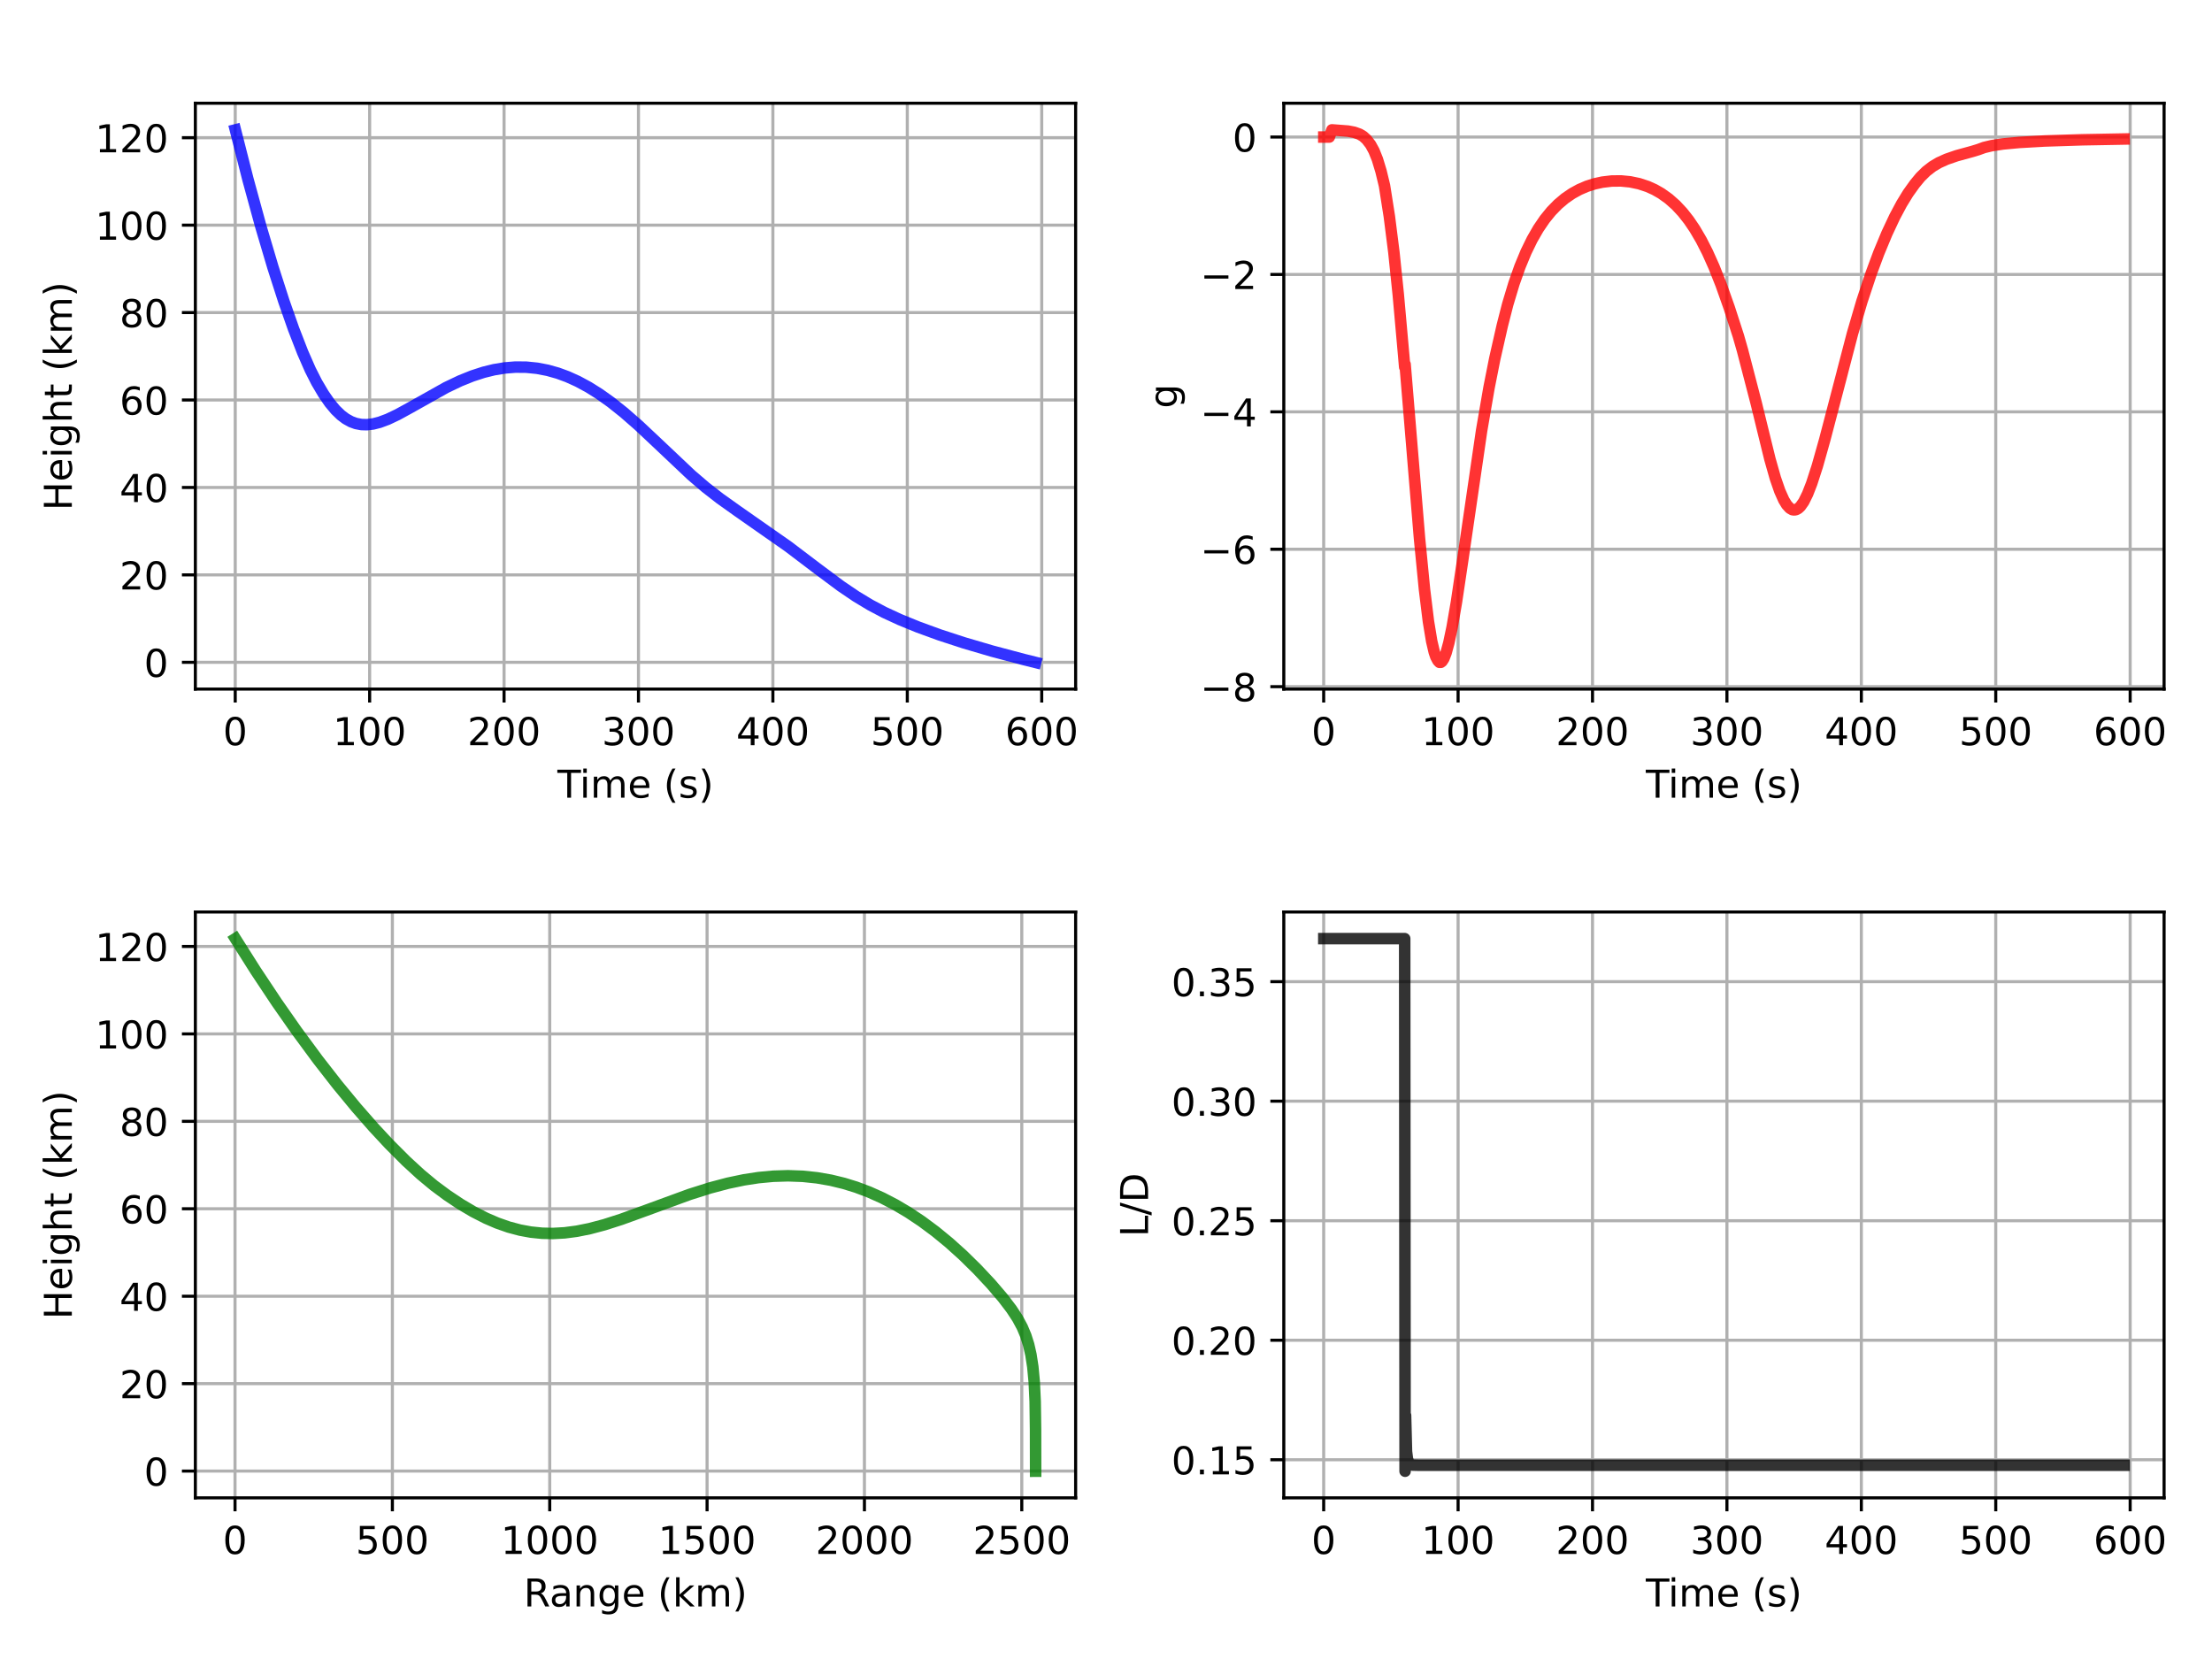 <?xml version="1.0" encoding="utf-8" standalone="no"?>
<!DOCTYPE svg PUBLIC "-//W3C//DTD SVG 1.1//EN"
  "http://www.w3.org/Graphics/SVG/1.1/DTD/svg11.dtd">
<!-- Created with matplotlib (https://matplotlib.org/) -->
<svg height="432pt" version="1.1" viewBox="0 0 576 432" width="576pt" xmlns="http://www.w3.org/2000/svg" xmlns:xlink="http://www.w3.org/1999/xlink">
 <defs>
  <style type="text/css">*{stroke-linecap:butt;stroke-linejoin:round;}</style>
 </defs>
 <g id="figure_1">
  <g id="patch_1">
   <path d="M 0 432 
L 576 432 
L 576 0 
L 0 0 
z
" style="fill:#ffffff;"/>
  </g>
  <g id="axes_1">
   <g id="patch_2">
    <path d="M 50.87 179.44 
L 280.094 179.44 
L 280.094 26.88 
L 50.87 26.88 
z
" style="fill:#ffffff;"/>
   </g>
   <g id="matplotlib.axis_1">
    <g id="xtick_1">
     <g id="line2d_1">
      <path clip-path="url(#p297699f5a4)" d="M 61.254 179.44 
L 61.254 26.88 
" style="fill:none;stroke:#b0b0b0;stroke-linecap:square;stroke-width:0.8;"/>
     </g>
     <g id="line2d_2">
      <defs>
       <path d="M 0 0 
L 0 3.5 
" id="m7c366432b4" style="stroke:#000000;stroke-width:0.8;"/>
      </defs>
      <g>
       <use style="stroke:#000000;stroke-width:0.8;" x="61.254" xlink:href="#m7c366432b4" y="179.44"/>
      </g>
     </g>
     <g id="text_1">
      <!-- 0 -->
      <g transform="translate(58.073 194.038)scale(0.1 -0.1)">
       <defs>
        <path d="M 31.781 66.406 
Q 24.172 66.406 20.328 58.906 
Q 16.5 51.422 16.5 36.375 
Q 16.5 21.391 20.328 13.891 
Q 24.172 6.391 31.781 6.391 
Q 39.453 6.391 43.281 13.891 
Q 47.125 21.391 47.125 36.375 
Q 47.125 51.422 43.281 58.906 
Q 39.453 66.406 31.781 66.406 
z
M 31.781 74.219 
Q 44.047 74.219 50.516 64.516 
Q 56.984 54.828 56.984 36.375 
Q 56.984 17.969 50.516 8.266 
Q 44.047 -1.422 31.781 -1.422 
Q 19.531 -1.422 13.062 8.266 
Q 6.594 17.969 6.594 36.375 
Q 6.594 54.828 13.062 64.516 
Q 19.531 74.219 31.781 74.219 
z
" id="DejaVuSans-48"/>
       </defs>
       <use xlink:href="#DejaVuSans-48"/>
      </g>
     </g>
    </g>
    <g id="xtick_2">
     <g id="line2d_3">
      <path clip-path="url(#p297699f5a4)" d="M 96.256 179.44 
L 96.256 26.88 
" style="fill:none;stroke:#b0b0b0;stroke-linecap:square;stroke-width:0.8;"/>
     </g>
     <g id="line2d_4">
      <g>
       <use style="stroke:#000000;stroke-width:0.8;" x="96.256" xlink:href="#m7c366432b4" y="179.44"/>
      </g>
     </g>
     <g id="text_2">
      <!-- 100 -->
      <g transform="translate(86.712 194.038)scale(0.1 -0.1)">
       <defs>
        <path d="M 12.406 8.297 
L 28.516 8.297 
L 28.516 63.922 
L 10.984 60.406 
L 10.984 69.391 
L 28.422 72.906 
L 38.281 72.906 
L 38.281 8.297 
L 54.391 8.297 
L 54.391 0 
L 12.406 0 
z
" id="DejaVuSans-49"/>
       </defs>
       <use xlink:href="#DejaVuSans-49"/>
       <use x="63.623" xlink:href="#DejaVuSans-48"/>
       <use x="127.246" xlink:href="#DejaVuSans-48"/>
      </g>
     </g>
    </g>
    <g id="xtick_3">
     <g id="line2d_5">
      <path clip-path="url(#p297699f5a4)" d="M 131.257 179.44 
L 131.257 26.88 
" style="fill:none;stroke:#b0b0b0;stroke-linecap:square;stroke-width:0.8;"/>
     </g>
     <g id="line2d_6">
      <g>
       <use style="stroke:#000000;stroke-width:0.8;" x="131.257" xlink:href="#m7c366432b4" y="179.44"/>
      </g>
     </g>
     <g id="text_3">
      <!-- 200 -->
      <g transform="translate(121.713 194.038)scale(0.1 -0.1)">
       <defs>
        <path d="M 19.188 8.297 
L 53.609 8.297 
L 53.609 0 
L 7.328 0 
L 7.328 8.297 
Q 12.938 14.109 22.625 23.891 
Q 32.328 33.688 34.812 36.531 
Q 39.547 41.844 41.422 45.531 
Q 43.312 49.219 43.312 52.781 
Q 43.312 58.594 39.234 62.25 
Q 35.156 65.922 28.609 65.922 
Q 23.969 65.922 18.812 64.312 
Q 13.672 62.703 7.812 59.422 
L 7.812 69.391 
Q 13.766 71.781 18.938 73 
Q 24.125 74.219 28.422 74.219 
Q 39.75 74.219 46.484 68.547 
Q 53.219 62.891 53.219 53.422 
Q 53.219 48.922 51.531 44.891 
Q 49.859 40.875 45.406 35.406 
Q 44.188 33.984 37.641 27.219 
Q 31.109 20.453 19.188 8.297 
z
" id="DejaVuSans-50"/>
       </defs>
       <use xlink:href="#DejaVuSans-50"/>
       <use x="63.623" xlink:href="#DejaVuSans-48"/>
       <use x="127.246" xlink:href="#DejaVuSans-48"/>
      </g>
     </g>
    </g>
    <g id="xtick_4">
     <g id="line2d_7">
      <path clip-path="url(#p297699f5a4)" d="M 166.258 179.44 
L 166.258 26.88 
" style="fill:none;stroke:#b0b0b0;stroke-linecap:square;stroke-width:0.8;"/>
     </g>
     <g id="line2d_8">
      <g>
       <use style="stroke:#000000;stroke-width:0.8;" x="166.258" xlink:href="#m7c366432b4" y="179.44"/>
      </g>
     </g>
     <g id="text_4">
      <!-- 300 -->
      <g transform="translate(156.714 194.038)scale(0.1 -0.1)">
       <defs>
        <path d="M 40.578 39.312 
Q 47.656 37.797 51.625 33 
Q 55.609 28.219 55.609 21.188 
Q 55.609 10.406 48.188 4.484 
Q 40.766 -1.422 27.094 -1.422 
Q 22.516 -1.422 17.656 -0.516 
Q 12.797 0.391 7.625 2.203 
L 7.625 11.719 
Q 11.719 9.328 16.594 8.109 
Q 21.484 6.891 26.812 6.891 
Q 36.078 6.891 40.938 10.547 
Q 45.797 14.203 45.797 21.188 
Q 45.797 27.641 41.281 31.266 
Q 36.766 34.906 28.719 34.906 
L 20.219 34.906 
L 20.219 43.016 
L 29.109 43.016 
Q 36.375 43.016 40.234 45.922 
Q 44.094 48.828 44.094 54.297 
Q 44.094 59.906 40.109 62.906 
Q 36.141 65.922 28.719 65.922 
Q 24.656 65.922 20.016 65.031 
Q 15.375 64.156 9.812 62.312 
L 9.812 71.094 
Q 15.438 72.656 20.344 73.438 
Q 25.25 74.219 29.594 74.219 
Q 40.828 74.219 47.359 69.109 
Q 53.906 64.016 53.906 55.328 
Q 53.906 49.266 50.438 45.094 
Q 46.969 40.922 40.578 39.312 
z
" id="DejaVuSans-51"/>
       </defs>
       <use xlink:href="#DejaVuSans-51"/>
       <use x="63.623" xlink:href="#DejaVuSans-48"/>
       <use x="127.246" xlink:href="#DejaVuSans-48"/>
      </g>
     </g>
    </g>
    <g id="xtick_5">
     <g id="line2d_9">
      <path clip-path="url(#p297699f5a4)" d="M 201.259 179.44 
L 201.259 26.88 
" style="fill:none;stroke:#b0b0b0;stroke-linecap:square;stroke-width:0.8;"/>
     </g>
     <g id="line2d_10">
      <g>
       <use style="stroke:#000000;stroke-width:0.8;" x="201.259" xlink:href="#m7c366432b4" y="179.44"/>
      </g>
     </g>
     <g id="text_5">
      <!-- 400 -->
      <g transform="translate(191.716 194.038)scale(0.1 -0.1)">
       <defs>
        <path d="M 37.797 64.312 
L 12.891 25.391 
L 37.797 25.391 
z
M 35.203 72.906 
L 47.609 72.906 
L 47.609 25.391 
L 58.016 25.391 
L 58.016 17.188 
L 47.609 17.188 
L 47.609 0 
L 37.797 0 
L 37.797 17.188 
L 4.891 17.188 
L 4.891 26.703 
z
" id="DejaVuSans-52"/>
       </defs>
       <use xlink:href="#DejaVuSans-52"/>
       <use x="63.623" xlink:href="#DejaVuSans-48"/>
       <use x="127.246" xlink:href="#DejaVuSans-48"/>
      </g>
     </g>
    </g>
    <g id="xtick_6">
     <g id="line2d_11">
      <path clip-path="url(#p297699f5a4)" d="M 236.261 179.44 
L 236.261 26.88 
" style="fill:none;stroke:#b0b0b0;stroke-linecap:square;stroke-width:0.8;"/>
     </g>
     <g id="line2d_12">
      <g>
       <use style="stroke:#000000;stroke-width:0.8;" x="236.261" xlink:href="#m7c366432b4" y="179.44"/>
      </g>
     </g>
     <g id="text_6">
      <!-- 500 -->
      <g transform="translate(226.717 194.038)scale(0.1 -0.1)">
       <defs>
        <path d="M 10.797 72.906 
L 49.516 72.906 
L 49.516 64.594 
L 19.828 64.594 
L 19.828 46.734 
Q 21.969 47.469 24.109 47.828 
Q 26.266 48.188 28.422 48.188 
Q 40.625 48.188 47.75 41.5 
Q 54.891 34.812 54.891 23.391 
Q 54.891 11.625 47.562 5.094 
Q 40.234 -1.422 26.906 -1.422 
Q 22.312 -1.422 17.547 -0.641 
Q 12.797 0.141 7.719 1.703 
L 7.719 11.625 
Q 12.109 9.234 16.797 8.062 
Q 21.484 6.891 26.703 6.891 
Q 35.156 6.891 40.078 11.328 
Q 45.016 15.766 45.016 23.391 
Q 45.016 31 40.078 35.438 
Q 35.156 39.891 26.703 39.891 
Q 22.75 39.891 18.812 39.016 
Q 14.891 38.141 10.797 36.281 
z
" id="DejaVuSans-53"/>
       </defs>
       <use xlink:href="#DejaVuSans-53"/>
       <use x="63.623" xlink:href="#DejaVuSans-48"/>
       <use x="127.246" xlink:href="#DejaVuSans-48"/>
      </g>
     </g>
    </g>
    <g id="xtick_7">
     <g id="line2d_13">
      <path clip-path="url(#p297699f5a4)" d="M 271.262 179.44 
L 271.262 26.88 
" style="fill:none;stroke:#b0b0b0;stroke-linecap:square;stroke-width:0.8;"/>
     </g>
     <g id="line2d_14">
      <g>
       <use style="stroke:#000000;stroke-width:0.8;" x="271.262" xlink:href="#m7c366432b4" y="179.44"/>
      </g>
     </g>
     <g id="text_7">
      <!-- 600 -->
      <g transform="translate(261.718 194.038)scale(0.1 -0.1)">
       <defs>
        <path d="M 33.016 40.375 
Q 26.375 40.375 22.484 35.828 
Q 18.609 31.297 18.609 23.391 
Q 18.609 15.531 22.484 10.953 
Q 26.375 6.391 33.016 6.391 
Q 39.656 6.391 43.531 10.953 
Q 47.406 15.531 47.406 23.391 
Q 47.406 31.297 43.531 35.828 
Q 39.656 40.375 33.016 40.375 
z
M 52.594 71.297 
L 52.594 62.312 
Q 48.875 64.062 45.094 64.984 
Q 41.312 65.922 37.594 65.922 
Q 27.828 65.922 22.672 59.328 
Q 17.531 52.734 16.797 39.406 
Q 19.672 43.656 24.016 45.922 
Q 28.375 48.188 33.594 48.188 
Q 44.578 48.188 50.953 41.516 
Q 57.328 34.859 57.328 23.391 
Q 57.328 12.156 50.688 5.359 
Q 44.047 -1.422 33.016 -1.422 
Q 20.359 -1.422 13.672 8.266 
Q 6.984 17.969 6.984 36.375 
Q 6.984 53.656 15.188 63.938 
Q 23.391 74.219 37.203 74.219 
Q 40.922 74.219 44.703 73.484 
Q 48.484 72.75 52.594 71.297 
z
" id="DejaVuSans-54"/>
       </defs>
       <use xlink:href="#DejaVuSans-54"/>
       <use x="63.623" xlink:href="#DejaVuSans-48"/>
       <use x="127.246" xlink:href="#DejaVuSans-48"/>
      </g>
     </g>
    </g>
    <g id="text_8">
     <!-- Time (s) -->
     <g transform="translate(145.153 207.717)scale(0.1 -0.1)">
      <defs>
       <path d="M -0.297 72.906 
L 61.375 72.906 
L 61.375 64.594 
L 35.5 64.594 
L 35.5 0 
L 25.594 0 
L 25.594 64.594 
L -0.297 64.594 
z
" id="DejaVuSans-84"/>
       <path d="M 9.422 54.688 
L 18.406 54.688 
L 18.406 0 
L 9.422 0 
z
M 9.422 75.984 
L 18.406 75.984 
L 18.406 64.594 
L 9.422 64.594 
z
" id="DejaVuSans-105"/>
       <path d="M 52 44.188 
Q 55.375 50.25 60.062 53.125 
Q 64.75 56 71.094 56 
Q 79.641 56 84.281 50.016 
Q 88.922 44.047 88.922 33.016 
L 88.922 0 
L 79.891 0 
L 79.891 32.719 
Q 79.891 40.578 77.094 44.375 
Q 74.312 48.188 68.609 48.188 
Q 61.625 48.188 57.562 43.547 
Q 53.516 38.922 53.516 30.906 
L 53.516 0 
L 44.484 0 
L 44.484 32.719 
Q 44.484 40.625 41.703 44.406 
Q 38.922 48.188 33.109 48.188 
Q 26.219 48.188 22.156 43.531 
Q 18.109 38.875 18.109 30.906 
L 18.109 0 
L 9.078 0 
L 9.078 54.688 
L 18.109 54.688 
L 18.109 46.188 
Q 21.188 51.219 25.484 53.609 
Q 29.781 56 35.688 56 
Q 41.656 56 45.828 52.969 
Q 50 49.953 52 44.188 
z
" id="DejaVuSans-109"/>
       <path d="M 56.203 29.594 
L 56.203 25.203 
L 14.891 25.203 
Q 15.484 15.922 20.484 11.062 
Q 25.484 6.203 34.422 6.203 
Q 39.594 6.203 44.453 7.469 
Q 49.312 8.734 54.109 11.281 
L 54.109 2.781 
Q 49.266 0.734 44.188 -0.344 
Q 39.109 -1.422 33.891 -1.422 
Q 20.797 -1.422 13.156 6.188 
Q 5.516 13.812 5.516 26.812 
Q 5.516 40.234 12.766 48.109 
Q 20.016 56 32.328 56 
Q 43.359 56 49.781 48.891 
Q 56.203 41.797 56.203 29.594 
z
M 47.219 32.234 
Q 47.125 39.594 43.094 43.984 
Q 39.062 48.391 32.422 48.391 
Q 24.906 48.391 20.391 44.141 
Q 15.875 39.891 15.188 32.172 
z
" id="DejaVuSans-101"/>
       <path id="DejaVuSans-32"/>
       <path d="M 31 75.875 
Q 24.469 64.656 21.281 53.656 
Q 18.109 42.672 18.109 31.391 
Q 18.109 20.125 21.312 9.062 
Q 24.516 -2 31 -13.188 
L 23.188 -13.188 
Q 15.875 -1.703 12.234 9.375 
Q 8.594 20.453 8.594 31.391 
Q 8.594 42.281 12.203 53.312 
Q 15.828 64.359 23.188 75.875 
z
" id="DejaVuSans-40"/>
       <path d="M 44.281 53.078 
L 44.281 44.578 
Q 40.484 46.531 36.375 47.5 
Q 32.281 48.484 27.875 48.484 
Q 21.188 48.484 17.844 46.438 
Q 14.5 44.391 14.5 40.281 
Q 14.5 37.156 16.891 35.375 
Q 19.281 33.594 26.516 31.984 
L 29.594 31.297 
Q 39.156 29.25 43.188 25.516 
Q 47.219 21.781 47.219 15.094 
Q 47.219 7.469 41.188 3.016 
Q 35.156 -1.422 24.609 -1.422 
Q 20.219 -1.422 15.453 -0.562 
Q 10.688 0.297 5.422 2 
L 5.422 11.281 
Q 10.406 8.688 15.234 7.391 
Q 20.062 6.109 24.812 6.109 
Q 31.156 6.109 34.562 8.281 
Q 37.984 10.453 37.984 14.406 
Q 37.984 18.062 35.516 20.016 
Q 33.062 21.969 24.703 23.781 
L 21.578 24.516 
Q 13.234 26.266 9.516 29.906 
Q 5.812 33.547 5.812 39.891 
Q 5.812 47.609 11.281 51.797 
Q 16.75 56 26.812 56 
Q 31.781 56 36.172 55.266 
Q 40.578 54.547 44.281 53.078 
z
" id="DejaVuSans-115"/>
       <path d="M 8.016 75.875 
L 15.828 75.875 
Q 23.141 64.359 26.781 53.312 
Q 30.422 42.281 30.422 31.391 
Q 30.422 20.453 26.781 9.375 
Q 23.141 -1.703 15.828 -13.188 
L 8.016 -13.188 
Q 14.5 -2 17.703 9.062 
Q 20.906 20.125 20.906 31.391 
Q 20.906 42.672 17.703 53.656 
Q 14.5 64.656 8.016 75.875 
z
" id="DejaVuSans-41"/>
      </defs>
      <use xlink:href="#DejaVuSans-84"/>
      <use x="57.959" xlink:href="#DejaVuSans-105"/>
      <use x="85.742" xlink:href="#DejaVuSans-109"/>
      <use x="183.154" xlink:href="#DejaVuSans-101"/>
      <use x="244.678" xlink:href="#DejaVuSans-32"/>
      <use x="276.465" xlink:href="#DejaVuSans-40"/>
      <use x="315.479" xlink:href="#DejaVuSans-115"/>
      <use x="367.578" xlink:href="#DejaVuSans-41"/>
     </g>
    </g>
   </g>
   <g id="matplotlib.axis_2">
    <g id="ytick_1">
     <g id="line2d_15">
      <path clip-path="url(#p297699f5a4)" d="M 50.87 172.464 
L 280.094 172.464 
" style="fill:none;stroke:#b0b0b0;stroke-linecap:square;stroke-width:0.8;"/>
     </g>
     <g id="line2d_16">
      <defs>
       <path d="M 0 0 
L -3.5 0 
" id="m3d607c0e98" style="stroke:#000000;stroke-width:0.8;"/>
      </defs>
      <g>
       <use style="stroke:#000000;stroke-width:0.8;" x="50.87" xlink:href="#m3d607c0e98" y="172.464"/>
      </g>
     </g>
     <g id="text_9">
      <!-- 0 -->
      <g transform="translate(37.508 176.263)scale(0.1 -0.1)">
       <use xlink:href="#DejaVuSans-48"/>
      </g>
     </g>
    </g>
    <g id="ytick_2">
     <g id="line2d_17">
      <path clip-path="url(#p297699f5a4)" d="M 50.87 149.696 
L 280.094 149.696 
" style="fill:none;stroke:#b0b0b0;stroke-linecap:square;stroke-width:0.8;"/>
     </g>
     <g id="line2d_18">
      <g>
       <use style="stroke:#000000;stroke-width:0.8;" x="50.87" xlink:href="#m3d607c0e98" y="149.696"/>
      </g>
     </g>
     <g id="text_10">
      <!-- 20 -->
      <g transform="translate(31.145 153.495)scale(0.1 -0.1)">
       <use xlink:href="#DejaVuSans-50"/>
       <use x="63.623" xlink:href="#DejaVuSans-48"/>
      </g>
     </g>
    </g>
    <g id="ytick_3">
     <g id="line2d_19">
      <path clip-path="url(#p297699f5a4)" d="M 50.87 126.929 
L 280.094 126.929 
" style="fill:none;stroke:#b0b0b0;stroke-linecap:square;stroke-width:0.8;"/>
     </g>
     <g id="line2d_20">
      <g>
       <use style="stroke:#000000;stroke-width:0.8;" x="50.87" xlink:href="#m3d607c0e98" y="126.929"/>
      </g>
     </g>
     <g id="text_11">
      <!-- 40 -->
      <g transform="translate(31.145 130.728)scale(0.1 -0.1)">
       <use xlink:href="#DejaVuSans-52"/>
       <use x="63.623" xlink:href="#DejaVuSans-48"/>
      </g>
     </g>
    </g>
    <g id="ytick_4">
     <g id="line2d_21">
      <path clip-path="url(#p297699f5a4)" d="M 50.87 104.161 
L 280.094 104.161 
" style="fill:none;stroke:#b0b0b0;stroke-linecap:square;stroke-width:0.8;"/>
     </g>
     <g id="line2d_22">
      <g>
       <use style="stroke:#000000;stroke-width:0.8;" x="50.87" xlink:href="#m3d607c0e98" y="104.161"/>
      </g>
     </g>
     <g id="text_12">
      <!-- 60 -->
      <g transform="translate(31.145 107.96)scale(0.1 -0.1)">
       <use xlink:href="#DejaVuSans-54"/>
       <use x="63.623" xlink:href="#DejaVuSans-48"/>
      </g>
     </g>
    </g>
    <g id="ytick_5">
     <g id="line2d_23">
      <path clip-path="url(#p297699f5a4)" d="M 50.87 81.393 
L 280.094 81.393 
" style="fill:none;stroke:#b0b0b0;stroke-linecap:square;stroke-width:0.8;"/>
     </g>
     <g id="line2d_24">
      <g>
       <use style="stroke:#000000;stroke-width:0.8;" x="50.87" xlink:href="#m3d607c0e98" y="81.393"/>
      </g>
     </g>
     <g id="text_13">
      <!-- 80 -->
      <g transform="translate(31.145 85.192)scale(0.1 -0.1)">
       <defs>
        <path d="M 31.781 34.625 
Q 24.75 34.625 20.719 30.859 
Q 16.703 27.094 16.703 20.516 
Q 16.703 13.922 20.719 10.156 
Q 24.75 6.391 31.781 6.391 
Q 38.812 6.391 42.859 10.172 
Q 46.922 13.969 46.922 20.516 
Q 46.922 27.094 42.891 30.859 
Q 38.875 34.625 31.781 34.625 
z
M 21.922 38.812 
Q 15.578 40.375 12.031 44.719 
Q 8.5 49.078 8.5 55.328 
Q 8.5 64.062 14.719 69.141 
Q 20.953 74.219 31.781 74.219 
Q 42.672 74.219 48.875 69.141 
Q 55.078 64.062 55.078 55.328 
Q 55.078 49.078 51.531 44.719 
Q 48 40.375 41.703 38.812 
Q 48.828 37.156 52.797 32.312 
Q 56.781 27.484 56.781 20.516 
Q 56.781 9.906 50.312 4.234 
Q 43.844 -1.422 31.781 -1.422 
Q 19.734 -1.422 13.25 4.234 
Q 6.781 9.906 6.781 20.516 
Q 6.781 27.484 10.781 32.312 
Q 14.797 37.156 21.922 38.812 
z
M 18.312 54.391 
Q 18.312 48.734 21.844 45.562 
Q 25.391 42.391 31.781 42.391 
Q 38.141 42.391 41.719 45.562 
Q 45.312 48.734 45.312 54.391 
Q 45.312 60.062 41.719 63.234 
Q 38.141 66.406 31.781 66.406 
Q 25.391 66.406 21.844 63.234 
Q 18.312 60.062 18.312 54.391 
z
" id="DejaVuSans-56"/>
       </defs>
       <use xlink:href="#DejaVuSans-56"/>
       <use x="63.623" xlink:href="#DejaVuSans-48"/>
      </g>
     </g>
    </g>
    <g id="ytick_6">
     <g id="line2d_25">
      <path clip-path="url(#p297699f5a4)" d="M 50.87 58.625 
L 280.094 58.625 
" style="fill:none;stroke:#b0b0b0;stroke-linecap:square;stroke-width:0.8;"/>
     </g>
     <g id="line2d_26">
      <g>
       <use style="stroke:#000000;stroke-width:0.8;" x="50.87" xlink:href="#m3d607c0e98" y="58.625"/>
      </g>
     </g>
     <g id="text_14">
      <!-- 100 -->
      <g transform="translate(24.782 62.425)scale(0.1 -0.1)">
       <use xlink:href="#DejaVuSans-49"/>
       <use x="63.623" xlink:href="#DejaVuSans-48"/>
       <use x="127.246" xlink:href="#DejaVuSans-48"/>
      </g>
     </g>
    </g>
    <g id="ytick_7">
     <g id="line2d_27">
      <path clip-path="url(#p297699f5a4)" d="M 50.87 35.858 
L 280.094 35.858 
" style="fill:none;stroke:#b0b0b0;stroke-linecap:square;stroke-width:0.8;"/>
     </g>
     <g id="line2d_28">
      <g>
       <use style="stroke:#000000;stroke-width:0.8;" x="50.87" xlink:href="#m3d607c0e98" y="35.858"/>
      </g>
     </g>
     <g id="text_15">
      <!-- 120 -->
      <g transform="translate(24.782 39.657)scale(0.1 -0.1)">
       <use xlink:href="#DejaVuSans-49"/>
       <use x="63.623" xlink:href="#DejaVuSans-50"/>
       <use x="127.246" xlink:href="#DejaVuSans-48"/>
      </g>
     </g>
    </g>
    <g id="text_16">
     <!-- Height (km) -->
     <g transform="translate(18.703 132.945)rotate(-90)scale(0.1 -0.1)">
      <defs>
       <path d="M 9.812 72.906 
L 19.672 72.906 
L 19.672 43.016 
L 55.516 43.016 
L 55.516 72.906 
L 65.375 72.906 
L 65.375 0 
L 55.516 0 
L 55.516 34.719 
L 19.672 34.719 
L 19.672 0 
L 9.812 0 
z
" id="DejaVuSans-72"/>
       <path d="M 45.406 27.984 
Q 45.406 37.75 41.375 43.109 
Q 37.359 48.484 30.078 48.484 
Q 22.859 48.484 18.828 43.109 
Q 14.797 37.75 14.797 27.984 
Q 14.797 18.266 18.828 12.891 
Q 22.859 7.516 30.078 7.516 
Q 37.359 7.516 41.375 12.891 
Q 45.406 18.266 45.406 27.984 
z
M 54.391 6.781 
Q 54.391 -7.172 48.188 -13.984 
Q 42 -20.797 29.203 -20.797 
Q 24.469 -20.797 20.266 -20.094 
Q 16.062 -19.391 12.109 -17.922 
L 12.109 -9.188 
Q 16.062 -11.328 19.922 -12.344 
Q 23.781 -13.375 27.781 -13.375 
Q 36.625 -13.375 41.016 -8.766 
Q 45.406 -4.156 45.406 5.172 
L 45.406 9.625 
Q 42.625 4.781 38.281 2.391 
Q 33.938 0 27.875 0 
Q 17.828 0 11.672 7.656 
Q 5.516 15.328 5.516 27.984 
Q 5.516 40.672 11.672 48.328 
Q 17.828 56 27.875 56 
Q 33.938 56 38.281 53.609 
Q 42.625 51.219 45.406 46.391 
L 45.406 54.688 
L 54.391 54.688 
z
" id="DejaVuSans-103"/>
       <path d="M 54.891 33.016 
L 54.891 0 
L 45.906 0 
L 45.906 32.719 
Q 45.906 40.484 42.875 44.328 
Q 39.844 48.188 33.797 48.188 
Q 26.516 48.188 22.312 43.547 
Q 18.109 38.922 18.109 30.906 
L 18.109 0 
L 9.078 0 
L 9.078 75.984 
L 18.109 75.984 
L 18.109 46.188 
Q 21.344 51.125 25.703 53.562 
Q 30.078 56 35.797 56 
Q 45.219 56 50.047 50.172 
Q 54.891 44.344 54.891 33.016 
z
" id="DejaVuSans-104"/>
       <path d="M 18.312 70.219 
L 18.312 54.688 
L 36.812 54.688 
L 36.812 47.703 
L 18.312 47.703 
L 18.312 18.016 
Q 18.312 11.328 20.141 9.422 
Q 21.969 7.516 27.594 7.516 
L 36.812 7.516 
L 36.812 0 
L 27.594 0 
Q 17.188 0 13.234 3.875 
Q 9.281 7.766 9.281 18.016 
L 9.281 47.703 
L 2.688 47.703 
L 2.688 54.688 
L 9.281 54.688 
L 9.281 70.219 
z
" id="DejaVuSans-116"/>
       <path d="M 9.078 75.984 
L 18.109 75.984 
L 18.109 31.109 
L 44.922 54.688 
L 56.391 54.688 
L 27.391 29.109 
L 57.625 0 
L 45.906 0 
L 18.109 26.703 
L 18.109 0 
L 9.078 0 
z
" id="DejaVuSans-107"/>
      </defs>
      <use xlink:href="#DejaVuSans-72"/>
      <use x="75.195" xlink:href="#DejaVuSans-101"/>
      <use x="136.719" xlink:href="#DejaVuSans-105"/>
      <use x="164.502" xlink:href="#DejaVuSans-103"/>
      <use x="227.979" xlink:href="#DejaVuSans-104"/>
      <use x="291.357" xlink:href="#DejaVuSans-116"/>
      <use x="330.566" xlink:href="#DejaVuSans-32"/>
      <use x="362.354" xlink:href="#DejaVuSans-40"/>
      <use x="401.367" xlink:href="#DejaVuSans-107"/>
      <use x="459.277" xlink:href="#DejaVuSans-109"/>
      <use x="556.689" xlink:href="#DejaVuSans-41"/>
     </g>
    </g>
   </g>
   <g id="line2d_29">
    <path clip-path="url(#p297699f5a4)" d="M 61.289 33.815 
L 64.563 46.699 
L 67.947 59.062 
L 71.08 69.625 
L 73.917 78.442 
L 76.446 85.652 
L 78.813 91.754 
L 80.797 96.282 
L 82.455 99.556 
L 84.248 102.598 
L 85.856 104.92 
L 87.383 106.749 
L 88.801 108.114 
L 90.047 109.053 
L 91.412 109.809 
L 92.691 110.278 
L 94.126 110.551 
L 95.536 110.59 
L 97.139 110.399 
L 98.858 109.963 
L 100.968 109.178 
L 103.527 107.964 
L 106.957 106.082 
L 116.174 100.909 
L 119.832 99.164 
L 122.995 97.893 
L 125.949 96.935 
L 128.633 96.274 
L 131.396 95.815 
L 134.216 95.589 
L 137.053 95.615 
L 139.869 95.899 
L 142.618 96.429 
L 145.26 97.173 
L 147.769 98.095 
L 150.46 99.312 
L 153.244 100.817 
L 156.061 102.583 
L 159.104 104.751 
L 162.495 107.454 
L 166.307 110.791 
L 171.295 115.481 
L 180.02 123.727 
L 183.777 126.939 
L 187.488 129.826 
L 192.182 133.17 
L 205.281 142.331 
L 212.58 147.869 
L 218.993 152.648 
L 222.942 155.322 
L 226.608 157.532 
L 230.276 159.472 
L 234.297 161.332 
L 239.088 163.29 
L 244.651 165.317 
L 251.006 167.393 
L 258.299 169.537 
L 266.554 171.73 
L 269.675 172.505 
L 269.675 172.505 
" style="fill:none;stroke:#0000ff;stroke-linecap:square;stroke-opacity:0.8;stroke-width:3;"/>
   </g>
   <g id="patch_3">
    <path d="M 50.87 179.44 
L 50.87 26.88 
" style="fill:none;stroke:#000000;stroke-linecap:square;stroke-linejoin:miter;stroke-width:0.8;"/>
   </g>
   <g id="patch_4">
    <path d="M 280.094 179.44 
L 280.094 26.88 
" style="fill:none;stroke:#000000;stroke-linecap:square;stroke-linejoin:miter;stroke-width:0.8;"/>
   </g>
   <g id="patch_5">
    <path d="M 50.87 179.44 
L 280.094 179.44 
" style="fill:none;stroke:#000000;stroke-linecap:square;stroke-linejoin:miter;stroke-width:0.8;"/>
   </g>
   <g id="patch_6">
    <path d="M 50.87 26.88 
L 280.094 26.88 
" style="fill:none;stroke:#000000;stroke-linecap:square;stroke-linejoin:miter;stroke-width:0.8;"/>
   </g>
   <g id="text_17">
    <!--   -->
    <g transform="translate(163.575 20.88)scale(0.12 -0.12)">
     <use xlink:href="#DejaVuSans-32"/>
    </g>
   </g>
  </g>
  <g id="axes_2">
   <g id="patch_7">
    <path d="M 334.299 179.44 
L 563.523 179.44 
L 563.523 26.88 
L 334.299 26.88 
z
" style="fill:#ffffff;"/>
   </g>
   <g id="matplotlib.axis_3">
    <g id="xtick_8">
     <g id="line2d_30">
      <path clip-path="url(#p0a1d1da14d)" d="M 344.683 179.44 
L 344.683 26.88 
" style="fill:none;stroke:#b0b0b0;stroke-linecap:square;stroke-width:0.8;"/>
     </g>
     <g id="line2d_31">
      <g>
       <use style="stroke:#000000;stroke-width:0.8;" x="344.683" xlink:href="#m7c366432b4" y="179.44"/>
      </g>
     </g>
     <g id="text_18">
      <!-- 0 -->
      <g transform="translate(341.502 194.038)scale(0.1 -0.1)">
       <use xlink:href="#DejaVuSans-48"/>
      </g>
     </g>
    </g>
    <g id="xtick_9">
     <g id="line2d_32">
      <path clip-path="url(#p0a1d1da14d)" d="M 379.685 179.44 
L 379.685 26.88 
" style="fill:none;stroke:#b0b0b0;stroke-linecap:square;stroke-width:0.8;"/>
     </g>
     <g id="line2d_33">
      <g>
       <use style="stroke:#000000;stroke-width:0.8;" x="379.685" xlink:href="#m7c366432b4" y="179.44"/>
      </g>
     </g>
     <g id="text_19">
      <!-- 100 -->
      <g transform="translate(370.141 194.038)scale(0.1 -0.1)">
       <use xlink:href="#DejaVuSans-49"/>
       <use x="63.623" xlink:href="#DejaVuSans-48"/>
       <use x="127.246" xlink:href="#DejaVuSans-48"/>
      </g>
     </g>
    </g>
    <g id="xtick_10">
     <g id="line2d_34">
      <path clip-path="url(#p0a1d1da14d)" d="M 414.686 179.44 
L 414.686 26.88 
" style="fill:none;stroke:#b0b0b0;stroke-linecap:square;stroke-width:0.8;"/>
     </g>
     <g id="line2d_35">
      <g>
       <use style="stroke:#000000;stroke-width:0.8;" x="414.686" xlink:href="#m7c366432b4" y="179.44"/>
      </g>
     </g>
     <g id="text_20">
      <!-- 200 -->
      <g transform="translate(405.142 194.038)scale(0.1 -0.1)">
       <use xlink:href="#DejaVuSans-50"/>
       <use x="63.623" xlink:href="#DejaVuSans-48"/>
       <use x="127.246" xlink:href="#DejaVuSans-48"/>
      </g>
     </g>
    </g>
    <g id="xtick_11">
     <g id="line2d_36">
      <path clip-path="url(#p0a1d1da14d)" d="M 449.687 179.44 
L 449.687 26.88 
" style="fill:none;stroke:#b0b0b0;stroke-linecap:square;stroke-width:0.8;"/>
     </g>
     <g id="line2d_37">
      <g>
       <use style="stroke:#000000;stroke-width:0.8;" x="449.687" xlink:href="#m7c366432b4" y="179.44"/>
      </g>
     </g>
     <g id="text_21">
      <!-- 300 -->
      <g transform="translate(440.143 194.038)scale(0.1 -0.1)">
       <use xlink:href="#DejaVuSans-51"/>
       <use x="63.623" xlink:href="#DejaVuSans-48"/>
       <use x="127.246" xlink:href="#DejaVuSans-48"/>
      </g>
     </g>
    </g>
    <g id="xtick_12">
     <g id="line2d_38">
      <path clip-path="url(#p0a1d1da14d)" d="M 484.689 179.44 
L 484.689 26.88 
" style="fill:none;stroke:#b0b0b0;stroke-linecap:square;stroke-width:0.8;"/>
     </g>
     <g id="line2d_39">
      <g>
       <use style="stroke:#000000;stroke-width:0.8;" x="484.689" xlink:href="#m7c366432b4" y="179.44"/>
      </g>
     </g>
     <g id="text_22">
      <!-- 400 -->
      <g transform="translate(475.145 194.038)scale(0.1 -0.1)">
       <use xlink:href="#DejaVuSans-52"/>
       <use x="63.623" xlink:href="#DejaVuSans-48"/>
       <use x="127.246" xlink:href="#DejaVuSans-48"/>
      </g>
     </g>
    </g>
    <g id="xtick_13">
     <g id="line2d_40">
      <path clip-path="url(#p0a1d1da14d)" d="M 519.69 179.44 
L 519.69 26.88 
" style="fill:none;stroke:#b0b0b0;stroke-linecap:square;stroke-width:0.8;"/>
     </g>
     <g id="line2d_41">
      <g>
       <use style="stroke:#000000;stroke-width:0.8;" x="519.69" xlink:href="#m7c366432b4" y="179.44"/>
      </g>
     </g>
     <g id="text_23">
      <!-- 500 -->
      <g transform="translate(510.146 194.038)scale(0.1 -0.1)">
       <use xlink:href="#DejaVuSans-53"/>
       <use x="63.623" xlink:href="#DejaVuSans-48"/>
       <use x="127.246" xlink:href="#DejaVuSans-48"/>
      </g>
     </g>
    </g>
    <g id="xtick_14">
     <g id="line2d_42">
      <path clip-path="url(#p0a1d1da14d)" d="M 554.691 179.44 
L 554.691 26.88 
" style="fill:none;stroke:#b0b0b0;stroke-linecap:square;stroke-width:0.8;"/>
     </g>
     <g id="line2d_43">
      <g>
       <use style="stroke:#000000;stroke-width:0.8;" x="554.691" xlink:href="#m7c366432b4" y="179.44"/>
      </g>
     </g>
     <g id="text_24">
      <!-- 600 -->
      <g transform="translate(545.147 194.038)scale(0.1 -0.1)">
       <use xlink:href="#DejaVuSans-54"/>
       <use x="63.623" xlink:href="#DejaVuSans-48"/>
       <use x="127.246" xlink:href="#DejaVuSans-48"/>
      </g>
     </g>
    </g>
    <g id="text_25">
     <!-- Time (s) -->
     <g transform="translate(428.582 207.717)scale(0.1 -0.1)">
      <use xlink:href="#DejaVuSans-84"/>
      <use x="57.959" xlink:href="#DejaVuSans-105"/>
      <use x="85.742" xlink:href="#DejaVuSans-109"/>
      <use x="183.154" xlink:href="#DejaVuSans-101"/>
      <use x="244.678" xlink:href="#DejaVuSans-32"/>
      <use x="276.465" xlink:href="#DejaVuSans-40"/>
      <use x="315.479" xlink:href="#DejaVuSans-115"/>
      <use x="367.578" xlink:href="#DejaVuSans-41"/>
     </g>
    </g>
   </g>
   <g id="matplotlib.axis_4">
    <g id="ytick_8">
     <g id="line2d_44">
      <path clip-path="url(#p0a1d1da14d)" d="M 334.299 178.804 
L 563.523 178.804 
" style="fill:none;stroke:#b0b0b0;stroke-linecap:square;stroke-width:0.8;"/>
     </g>
     <g id="line2d_45">
      <g>
       <use style="stroke:#000000;stroke-width:0.8;" x="334.299" xlink:href="#m3d607c0e98" y="178.804"/>
      </g>
     </g>
     <g id="text_26">
      <!-- −8 -->
      <g transform="translate(312.557 182.603)scale(0.1 -0.1)">
       <defs>
        <path d="M 10.594 35.5 
L 73.188 35.5 
L 73.188 27.203 
L 10.594 27.203 
z
" id="DejaVuSans-8722"/>
       </defs>
       <use xlink:href="#DejaVuSans-8722"/>
       <use x="83.789" xlink:href="#DejaVuSans-56"/>
      </g>
     </g>
    </g>
    <g id="ytick_9">
     <g id="line2d_46">
      <path clip-path="url(#p0a1d1da14d)" d="M 334.299 143.024 
L 563.523 143.024 
" style="fill:none;stroke:#b0b0b0;stroke-linecap:square;stroke-width:0.8;"/>
     </g>
     <g id="line2d_47">
      <g>
       <use style="stroke:#000000;stroke-width:0.8;" x="334.299" xlink:href="#m3d607c0e98" y="143.024"/>
      </g>
     </g>
     <g id="text_27">
      <!-- −6 -->
      <g transform="translate(312.557 146.823)scale(0.1 -0.1)">
       <use xlink:href="#DejaVuSans-8722"/>
       <use x="83.789" xlink:href="#DejaVuSans-54"/>
      </g>
     </g>
    </g>
    <g id="ytick_10">
     <g id="line2d_48">
      <path clip-path="url(#p0a1d1da14d)" d="M 334.299 107.244 
L 563.523 107.244 
" style="fill:none;stroke:#b0b0b0;stroke-linecap:square;stroke-width:0.8;"/>
     </g>
     <g id="line2d_49">
      <g>
       <use style="stroke:#000000;stroke-width:0.8;" x="334.299" xlink:href="#m3d607c0e98" y="107.244"/>
      </g>
     </g>
     <g id="text_28">
      <!-- −4 -->
      <g transform="translate(312.557 111.043)scale(0.1 -0.1)">
       <use xlink:href="#DejaVuSans-8722"/>
       <use x="83.789" xlink:href="#DejaVuSans-52"/>
      </g>
     </g>
    </g>
    <g id="ytick_11">
     <g id="line2d_50">
      <path clip-path="url(#p0a1d1da14d)" d="M 334.299 71.464 
L 563.523 71.464 
" style="fill:none;stroke:#b0b0b0;stroke-linecap:square;stroke-width:0.8;"/>
     </g>
     <g id="line2d_51">
      <g>
       <use style="stroke:#000000;stroke-width:0.8;" x="334.299" xlink:href="#m3d607c0e98" y="71.464"/>
      </g>
     </g>
     <g id="text_29">
      <!-- −2 -->
      <g transform="translate(312.557 75.264)scale(0.1 -0.1)">
       <use xlink:href="#DejaVuSans-8722"/>
       <use x="83.789" xlink:href="#DejaVuSans-50"/>
      </g>
     </g>
    </g>
    <g id="ytick_12">
     <g id="line2d_52">
      <path clip-path="url(#p0a1d1da14d)" d="M 334.299 35.685 
L 563.523 35.685 
" style="fill:none;stroke:#b0b0b0;stroke-linecap:square;stroke-width:0.8;"/>
     </g>
     <g id="line2d_53">
      <g>
       <use style="stroke:#000000;stroke-width:0.8;" x="334.299" xlink:href="#m3d607c0e98" y="35.685"/>
      </g>
     </g>
     <g id="text_30">
      <!-- 0 -->
      <g transform="translate(320.937 39.484)scale(0.1 -0.1)">
       <use xlink:href="#DejaVuSans-48"/>
      </g>
     </g>
    </g>
    <g id="text_31">
     <!-- g -->
     <g transform="translate(306.477 106.334)rotate(-90)scale(0.1 -0.1)">
      <use xlink:href="#DejaVuSans-103"/>
     </g>
    </g>
   </g>
   <g id="line2d_54">
    <path clip-path="url(#p0a1d1da14d)" d="M 344.718 35.685 
L 346.154 35.685 
L 346.825 33.815 
L 351.027 34.139 
L 352.647 34.446 
L 354.014 34.935 
L 354.98 35.515 
L 355.86 36.316 
L 356.901 37.662 
L 357.786 39.282 
L 358.67 41.479 
L 359.611 44.58 
L 360.52 48.338 
L 361.784 56.368 
L 362.962 65.675 
L 364.107 76.687 
L 365.565 93.053 
L 365.778 95.585 
L 365.884 94.853 
L 369.632 140.11 
L 370.934 153.474 
L 371.956 161.789 
L 372.812 166.978 
L 373.476 169.812 
L 373.884 171.019 
L 374.437 172.059 
L 374.841 172.472 
L 375.187 172.47 
L 375.51 172.227 
L 375.971 171.508 
L 376.56 169.999 
L 377.273 167.396 
L 378.118 163.39 
L 379.252 156.813 
L 380.87 145.966 
L 385.813 112.101 
L 387.722 101.036 
L 389.225 93.443 
L 391.193 84.773 
L 392.605 79.252 
L 394.225 73.861 
L 395.799 69.404 
L 397.369 65.618 
L 398.959 62.356 
L 400.58 59.535 
L 402.241 57.097 
L 403.948 54.996 
L 405.707 53.196 
L 407.517 51.668 
L 409.378 50.388 
L 411.287 49.339 
L 413.237 48.504 
L 415.226 47.869 
L 417.24 47.426 
L 419.674 47.139 
L 422.097 47.113 
L 424.487 47.345 
L 426.814 47.831 
L 429.056 48.571 
L 430.848 49.38 
L 432.569 50.362 
L 434.528 51.762 
L 436.376 53.397 
L 438.119 55.261 
L 439.756 57.338 
L 441.307 59.623 
L 443.011 62.534 
L 444.616 65.684 
L 446.347 69.548 
L 448.185 74.186 
L 450.302 80.168 
L 452.671 87.502 
L 453.73 91.19 
L 457.316 104.987 
L 458.898 111.468 
L 460.886 119.561 
L 462.296 124.524 
L 463.449 127.86 
L 464.5 130.211 
L 465.252 131.447 
L 466.065 132.337 
L 466.729 132.714 
L 467.206 132.79 
L 467.716 132.695 
L 468.262 132.395 
L 468.835 131.861 
L 469.688 130.651 
L 470.69 128.629 
L 471.76 125.89 
L 473.23 121.351 
L 475.159 114.504 
L 479.639 97.397 
L 479.803 96.735 
L 482.389 86.832 
L 484.828 78.51 
L 487.284 71.107 
L 489.232 65.871 
L 491.346 60.783 
L 493.373 56.46 
L 495.163 53.098 
L 496.865 50.317 
L 498.592 47.905 
L 500.08 46.101 
L 501.626 44.583 
L 503.229 43.347 
L 504.878 42.367 
L 506.871 41.465 
L 509.534 40.544 
L 513.538 39.447 
L 515.127 38.964 
L 516.668 38.404 
L 518.676 37.923 
L 521.6 37.483 
L 525.812 37.09 
L 532.409 36.713 
L 542.215 36.395 
L 553.104 36.197 
L 553.104 36.197 
" style="fill:none;stroke:#ff0000;stroke-linecap:square;stroke-opacity:0.8;stroke-width:3;"/>
   </g>
   <g id="patch_8">
    <path d="M 334.299 179.44 
L 334.299 26.88 
" style="fill:none;stroke:#000000;stroke-linecap:square;stroke-linejoin:miter;stroke-width:0.8;"/>
   </g>
   <g id="patch_9">
    <path d="M 563.523 179.44 
L 563.523 26.88 
" style="fill:none;stroke:#000000;stroke-linecap:square;stroke-linejoin:miter;stroke-width:0.8;"/>
   </g>
   <g id="patch_10">
    <path d="M 334.299 179.44 
L 563.523 179.44 
" style="fill:none;stroke:#000000;stroke-linecap:square;stroke-linejoin:miter;stroke-width:0.8;"/>
   </g>
   <g id="patch_11">
    <path d="M 334.299 26.88 
L 563.523 26.88 
" style="fill:none;stroke:#000000;stroke-linecap:square;stroke-linejoin:miter;stroke-width:0.8;"/>
   </g>
   <g id="text_32">
    <!--   -->
    <g transform="translate(447.004 20.88)scale(0.12 -0.12)">
     <use xlink:href="#DejaVuSans-32"/>
    </g>
   </g>
  </g>
  <g id="axes_3">
   <g id="patch_12">
    <path d="M 50.87 390.04 
L 280.094 390.04 
L 280.094 237.48 
L 50.87 237.48 
z
" style="fill:#ffffff;"/>
   </g>
   <g id="matplotlib.axis_5">
    <g id="xtick_15">
     <g id="line2d_55">
      <path clip-path="url(#p8fba463303)" d="M 61.201 390.04 
L 61.201 237.48 
" style="fill:none;stroke:#b0b0b0;stroke-linecap:square;stroke-width:0.8;"/>
     </g>
     <g id="line2d_56">
      <g>
       <use style="stroke:#000000;stroke-width:0.8;" x="61.201" xlink:href="#m7c366432b4" y="390.04"/>
      </g>
     </g>
     <g id="text_33">
      <!-- 0 -->
      <g transform="translate(58.02 404.638)scale(0.1 -0.1)">
       <use xlink:href="#DejaVuSans-48"/>
      </g>
     </g>
    </g>
    <g id="xtick_16">
     <g id="line2d_57">
      <path clip-path="url(#p8fba463303)" d="M 102.175 390.04 
L 102.175 237.48 
" style="fill:none;stroke:#b0b0b0;stroke-linecap:square;stroke-width:0.8;"/>
     </g>
     <g id="line2d_58">
      <g>
       <use style="stroke:#000000;stroke-width:0.8;" x="102.175" xlink:href="#m7c366432b4" y="390.04"/>
      </g>
     </g>
     <g id="text_34">
      <!-- 500 -->
      <g transform="translate(92.631 404.638)scale(0.1 -0.1)">
       <use xlink:href="#DejaVuSans-53"/>
       <use x="63.623" xlink:href="#DejaVuSans-48"/>
       <use x="127.246" xlink:href="#DejaVuSans-48"/>
      </g>
     </g>
    </g>
    <g id="xtick_17">
     <g id="line2d_59">
      <path clip-path="url(#p8fba463303)" d="M 143.148 390.04 
L 143.148 237.48 
" style="fill:none;stroke:#b0b0b0;stroke-linecap:square;stroke-width:0.8;"/>
     </g>
     <g id="line2d_60">
      <g>
       <use style="stroke:#000000;stroke-width:0.8;" x="143.148" xlink:href="#m7c366432b4" y="390.04"/>
      </g>
     </g>
     <g id="text_35">
      <!-- 1000 -->
      <g transform="translate(130.423 404.638)scale(0.1 -0.1)">
       <use xlink:href="#DejaVuSans-49"/>
       <use x="63.623" xlink:href="#DejaVuSans-48"/>
       <use x="127.246" xlink:href="#DejaVuSans-48"/>
       <use x="190.869" xlink:href="#DejaVuSans-48"/>
      </g>
     </g>
    </g>
    <g id="xtick_18">
     <g id="line2d_61">
      <path clip-path="url(#p8fba463303)" d="M 184.122 390.04 
L 184.122 237.48 
" style="fill:none;stroke:#b0b0b0;stroke-linecap:square;stroke-width:0.8;"/>
     </g>
     <g id="line2d_62">
      <g>
       <use style="stroke:#000000;stroke-width:0.8;" x="184.122" xlink:href="#m7c366432b4" y="390.04"/>
      </g>
     </g>
     <g id="text_36">
      <!-- 1500 -->
      <g transform="translate(171.397 404.638)scale(0.1 -0.1)">
       <use xlink:href="#DejaVuSans-49"/>
       <use x="63.623" xlink:href="#DejaVuSans-53"/>
       <use x="127.246" xlink:href="#DejaVuSans-48"/>
       <use x="190.869" xlink:href="#DejaVuSans-48"/>
      </g>
     </g>
    </g>
    <g id="xtick_19">
     <g id="line2d_63">
      <path clip-path="url(#p8fba463303)" d="M 225.095 390.04 
L 225.095 237.48 
" style="fill:none;stroke:#b0b0b0;stroke-linecap:square;stroke-width:0.8;"/>
     </g>
     <g id="line2d_64">
      <g>
       <use style="stroke:#000000;stroke-width:0.8;" x="225.095" xlink:href="#m7c366432b4" y="390.04"/>
      </g>
     </g>
     <g id="text_37">
      <!-- 2000 -->
      <g transform="translate(212.37 404.638)scale(0.1 -0.1)">
       <use xlink:href="#DejaVuSans-50"/>
       <use x="63.623" xlink:href="#DejaVuSans-48"/>
       <use x="127.246" xlink:href="#DejaVuSans-48"/>
       <use x="190.869" xlink:href="#DejaVuSans-48"/>
      </g>
     </g>
    </g>
    <g id="xtick_20">
     <g id="line2d_65">
      <path clip-path="url(#p8fba463303)" d="M 266.069 390.04 
L 266.069 237.48 
" style="fill:none;stroke:#b0b0b0;stroke-linecap:square;stroke-width:0.8;"/>
     </g>
     <g id="line2d_66">
      <g>
       <use style="stroke:#000000;stroke-width:0.8;" x="266.069" xlink:href="#m7c366432b4" y="390.04"/>
      </g>
     </g>
     <g id="text_38">
      <!-- 2500 -->
      <g transform="translate(253.344 404.638)scale(0.1 -0.1)">
       <use xlink:href="#DejaVuSans-50"/>
       <use x="63.623" xlink:href="#DejaVuSans-53"/>
       <use x="127.246" xlink:href="#DejaVuSans-48"/>
       <use x="190.869" xlink:href="#DejaVuSans-48"/>
      </g>
     </g>
    </g>
    <g id="text_39">
     <!-- Range (km) -->
     <g transform="translate(136.38 418.317)scale(0.1 -0.1)">
      <defs>
       <path d="M 44.391 34.188 
Q 47.562 33.109 50.562 29.594 
Q 53.562 26.078 56.594 19.922 
L 66.609 0 
L 56 0 
L 46.688 18.703 
Q 43.062 26.031 39.672 28.422 
Q 36.281 30.812 30.422 30.812 
L 19.672 30.812 
L 19.672 0 
L 9.812 0 
L 9.812 72.906 
L 32.078 72.906 
Q 44.578 72.906 50.734 67.672 
Q 56.891 62.453 56.891 51.906 
Q 56.891 45.016 53.688 40.469 
Q 50.484 35.938 44.391 34.188 
z
M 19.672 64.797 
L 19.672 38.922 
L 32.078 38.922 
Q 39.203 38.922 42.844 42.219 
Q 46.484 45.516 46.484 51.906 
Q 46.484 58.297 42.844 61.547 
Q 39.203 64.797 32.078 64.797 
z
" id="DejaVuSans-82"/>
       <path d="M 34.281 27.484 
Q 23.391 27.484 19.188 25 
Q 14.984 22.516 14.984 16.5 
Q 14.984 11.719 18.141 8.906 
Q 21.297 6.109 26.703 6.109 
Q 34.188 6.109 38.703 11.406 
Q 43.219 16.703 43.219 25.484 
L 43.219 27.484 
z
M 52.203 31.203 
L 52.203 0 
L 43.219 0 
L 43.219 8.297 
Q 40.141 3.328 35.547 0.953 
Q 30.953 -1.422 24.312 -1.422 
Q 15.922 -1.422 10.953 3.297 
Q 6 8.016 6 15.922 
Q 6 25.141 12.172 29.828 
Q 18.359 34.516 30.609 34.516 
L 43.219 34.516 
L 43.219 35.406 
Q 43.219 41.609 39.141 45 
Q 35.062 48.391 27.688 48.391 
Q 23 48.391 18.547 47.266 
Q 14.109 46.141 10.016 43.891 
L 10.016 52.203 
Q 14.938 54.109 19.578 55.047 
Q 24.219 56 28.609 56 
Q 40.484 56 46.344 49.844 
Q 52.203 43.703 52.203 31.203 
z
" id="DejaVuSans-97"/>
       <path d="M 54.891 33.016 
L 54.891 0 
L 45.906 0 
L 45.906 32.719 
Q 45.906 40.484 42.875 44.328 
Q 39.844 48.188 33.797 48.188 
Q 26.516 48.188 22.312 43.547 
Q 18.109 38.922 18.109 30.906 
L 18.109 0 
L 9.078 0 
L 9.078 54.688 
L 18.109 54.688 
L 18.109 46.188 
Q 21.344 51.125 25.703 53.562 
Q 30.078 56 35.797 56 
Q 45.219 56 50.047 50.172 
Q 54.891 44.344 54.891 33.016 
z
" id="DejaVuSans-110"/>
      </defs>
      <use xlink:href="#DejaVuSans-82"/>
      <use x="67.232" xlink:href="#DejaVuSans-97"/>
      <use x="128.512" xlink:href="#DejaVuSans-110"/>
      <use x="191.891" xlink:href="#DejaVuSans-103"/>
      <use x="255.367" xlink:href="#DejaVuSans-101"/>
      <use x="316.891" xlink:href="#DejaVuSans-32"/>
      <use x="348.678" xlink:href="#DejaVuSans-40"/>
      <use x="387.691" xlink:href="#DejaVuSans-107"/>
      <use x="445.602" xlink:href="#DejaVuSans-109"/>
      <use x="543.014" xlink:href="#DejaVuSans-41"/>
     </g>
    </g>
   </g>
   <g id="matplotlib.axis_6">
    <g id="ytick_13">
     <g id="line2d_67">
      <path clip-path="url(#p8fba463303)" d="M 50.87 383.064 
L 280.094 383.064 
" style="fill:none;stroke:#b0b0b0;stroke-linecap:square;stroke-width:0.8;"/>
     </g>
     <g id="line2d_68">
      <g>
       <use style="stroke:#000000;stroke-width:0.8;" x="50.87" xlink:href="#m3d607c0e98" y="383.064"/>
      </g>
     </g>
     <g id="text_40">
      <!-- 0 -->
      <g transform="translate(37.508 386.863)scale(0.1 -0.1)">
       <use xlink:href="#DejaVuSans-48"/>
      </g>
     </g>
    </g>
    <g id="ytick_14">
     <g id="line2d_69">
      <path clip-path="url(#p8fba463303)" d="M 50.87 360.296 
L 280.094 360.296 
" style="fill:none;stroke:#b0b0b0;stroke-linecap:square;stroke-width:0.8;"/>
     </g>
     <g id="line2d_70">
      <g>
       <use style="stroke:#000000;stroke-width:0.8;" x="50.87" xlink:href="#m3d607c0e98" y="360.296"/>
      </g>
     </g>
     <g id="text_41">
      <!-- 20 -->
      <g transform="translate(31.145 364.095)scale(0.1 -0.1)">
       <use xlink:href="#DejaVuSans-50"/>
       <use x="63.623" xlink:href="#DejaVuSans-48"/>
      </g>
     </g>
    </g>
    <g id="ytick_15">
     <g id="line2d_71">
      <path clip-path="url(#p8fba463303)" d="M 50.87 337.529 
L 280.094 337.529 
" style="fill:none;stroke:#b0b0b0;stroke-linecap:square;stroke-width:0.8;"/>
     </g>
     <g id="line2d_72">
      <g>
       <use style="stroke:#000000;stroke-width:0.8;" x="50.87" xlink:href="#m3d607c0e98" y="337.529"/>
      </g>
     </g>
     <g id="text_42">
      <!-- 40 -->
      <g transform="translate(31.145 341.328)scale(0.1 -0.1)">
       <use xlink:href="#DejaVuSans-52"/>
       <use x="63.623" xlink:href="#DejaVuSans-48"/>
      </g>
     </g>
    </g>
    <g id="ytick_16">
     <g id="line2d_73">
      <path clip-path="url(#p8fba463303)" d="M 50.87 314.761 
L 280.094 314.761 
" style="fill:none;stroke:#b0b0b0;stroke-linecap:square;stroke-width:0.8;"/>
     </g>
     <g id="line2d_74">
      <g>
       <use style="stroke:#000000;stroke-width:0.8;" x="50.87" xlink:href="#m3d607c0e98" y="314.761"/>
      </g>
     </g>
     <g id="text_43">
      <!-- 60 -->
      <g transform="translate(31.145 318.56)scale(0.1 -0.1)">
       <use xlink:href="#DejaVuSans-54"/>
       <use x="63.623" xlink:href="#DejaVuSans-48"/>
      </g>
     </g>
    </g>
    <g id="ytick_17">
     <g id="line2d_75">
      <path clip-path="url(#p8fba463303)" d="M 50.87 291.993 
L 280.094 291.993 
" style="fill:none;stroke:#b0b0b0;stroke-linecap:square;stroke-width:0.8;"/>
     </g>
     <g id="line2d_76">
      <g>
       <use style="stroke:#000000;stroke-width:0.8;" x="50.87" xlink:href="#m3d607c0e98" y="291.993"/>
      </g>
     </g>
     <g id="text_44">
      <!-- 80 -->
      <g transform="translate(31.145 295.792)scale(0.1 -0.1)">
       <use xlink:href="#DejaVuSans-56"/>
       <use x="63.623" xlink:href="#DejaVuSans-48"/>
      </g>
     </g>
    </g>
    <g id="ytick_18">
     <g id="line2d_77">
      <path clip-path="url(#p8fba463303)" d="M 50.87 269.225 
L 280.094 269.225 
" style="fill:none;stroke:#b0b0b0;stroke-linecap:square;stroke-width:0.8;"/>
     </g>
     <g id="line2d_78">
      <g>
       <use style="stroke:#000000;stroke-width:0.8;" x="50.87" xlink:href="#m3d607c0e98" y="269.225"/>
      </g>
     </g>
     <g id="text_45">
      <!-- 100 -->
      <g transform="translate(24.782 273.025)scale(0.1 -0.1)">
       <use xlink:href="#DejaVuSans-49"/>
       <use x="63.623" xlink:href="#DejaVuSans-48"/>
       <use x="127.246" xlink:href="#DejaVuSans-48"/>
      </g>
     </g>
    </g>
    <g id="ytick_19">
     <g id="line2d_79">
      <path clip-path="url(#p8fba463303)" d="M 50.87 246.458 
L 280.094 246.458 
" style="fill:none;stroke:#b0b0b0;stroke-linecap:square;stroke-width:0.8;"/>
     </g>
     <g id="line2d_80">
      <g>
       <use style="stroke:#000000;stroke-width:0.8;" x="50.87" xlink:href="#m3d607c0e98" y="246.458"/>
      </g>
     </g>
     <g id="text_46">
      <!-- 120 -->
      <g transform="translate(24.782 250.257)scale(0.1 -0.1)">
       <use xlink:href="#DejaVuSans-49"/>
       <use x="63.623" xlink:href="#DejaVuSans-50"/>
       <use x="127.246" xlink:href="#DejaVuSans-48"/>
      </g>
     </g>
    </g>
    <g id="text_47">
     <!-- Height (km) -->
     <g transform="translate(18.703 343.545)rotate(-90)scale(0.1 -0.1)">
      <use xlink:href="#DejaVuSans-72"/>
      <use x="75.195" xlink:href="#DejaVuSans-101"/>
      <use x="136.719" xlink:href="#DejaVuSans-105"/>
      <use x="164.502" xlink:href="#DejaVuSans-103"/>
      <use x="227.979" xlink:href="#DejaVuSans-104"/>
      <use x="291.357" xlink:href="#DejaVuSans-116"/>
      <use x="330.566" xlink:href="#DejaVuSans-32"/>
      <use x="362.354" xlink:href="#DejaVuSans-40"/>
      <use x="401.367" xlink:href="#DejaVuSans-107"/>
      <use x="459.277" xlink:href="#DejaVuSans-109"/>
      <use x="556.689" xlink:href="#DejaVuSans-41"/>
     </g>
    </g>
   </g>
   <g id="line2d_81">
    <path clip-path="url(#p8fba463303)" d="M 61.289 244.415 
L 66.603 252.809 
L 72.085 261.056 
L 77.239 268.43 
L 82.803 275.976 
L 87.861 282.463 
L 92.742 288.379 
L 97.256 293.537 
L 101.39 297.98 
L 105.764 302.354 
L 109.555 305.833 
L 113.051 308.738 
L 116.436 311.246 
L 119.9 313.555 
L 123.223 315.52 
L 126.542 317.218 
L 129.461 318.476 
L 132.477 319.533 
L 135.433 320.321 
L 138.224 320.834 
L 141.182 321.135 
L 143.974 321.196 
L 147.028 321.026 
L 150.178 320.613 
L 153.559 319.934 
L 157.386 318.919 
L 161.741 317.525 
L 168.137 315.207 
L 179.589 311.017 
L 184.952 309.322 
L 189.524 308.111 
L 193.729 307.229 
L 197.499 306.651 
L 201.335 306.288 
L 205.194 306.168 
L 209.014 306.306 
L 212.752 306.698 
L 216.342 307.324 
L 219.743 308.149 
L 222.934 309.134 
L 226.301 310.4 
L 229.744 311.94 
L 233.174 313.723 
L 236.534 315.714 
L 240.042 318.054 
L 243.6 320.7 
L 247.148 323.613 
L 250.768 326.872 
L 254.493 330.534 
L 258.039 334.327 
L 261.14 337.952 
L 263.386 340.898 
L 264.988 343.351 
L 266.197 345.607 
L 267.115 347.787 
L 267.855 350.118 
L 268.453 352.739 
L 268.944 355.927 
L 269.316 359.894 
L 269.555 364.944 
L 269.654 372.202 
L 269.675 383.105 
L 269.675 383.105 
" style="fill:none;stroke:#008000;stroke-linecap:square;stroke-opacity:0.8;stroke-width:3;"/>
   </g>
   <g id="patch_13">
    <path d="M 50.87 390.04 
L 50.87 237.48 
" style="fill:none;stroke:#000000;stroke-linecap:square;stroke-linejoin:miter;stroke-width:0.8;"/>
   </g>
   <g id="patch_14">
    <path d="M 280.094 390.04 
L 280.094 237.48 
" style="fill:none;stroke:#000000;stroke-linecap:square;stroke-linejoin:miter;stroke-width:0.8;"/>
   </g>
   <g id="patch_15">
    <path d="M 50.87 390.04 
L 280.094 390.04 
" style="fill:none;stroke:#000000;stroke-linecap:square;stroke-linejoin:miter;stroke-width:0.8;"/>
   </g>
   <g id="patch_16">
    <path d="M 50.87 237.48 
L 280.094 237.48 
" style="fill:none;stroke:#000000;stroke-linecap:square;stroke-linejoin:miter;stroke-width:0.8;"/>
   </g>
   <g id="text_48">
    <!--   -->
    <g transform="translate(163.575 231.48)scale(0.12 -0.12)">
     <use xlink:href="#DejaVuSans-32"/>
    </g>
   </g>
  </g>
  <g id="axes_4">
   <g id="patch_17">
    <path d="M 334.299 390.04 
L 563.523 390.04 
L 563.523 237.48 
L 334.299 237.48 
z
" style="fill:#ffffff;"/>
   </g>
   <g id="matplotlib.axis_7">
    <g id="xtick_21">
     <g id="line2d_82">
      <path clip-path="url(#p12012b8b2b)" d="M 344.683 390.04 
L 344.683 237.48 
" style="fill:none;stroke:#b0b0b0;stroke-linecap:square;stroke-width:0.8;"/>
     </g>
     <g id="line2d_83">
      <g>
       <use style="stroke:#000000;stroke-width:0.8;" x="344.683" xlink:href="#m7c366432b4" y="390.04"/>
      </g>
     </g>
     <g id="text_49">
      <!-- 0 -->
      <g transform="translate(341.502 404.638)scale(0.1 -0.1)">
       <use xlink:href="#DejaVuSans-48"/>
      </g>
     </g>
    </g>
    <g id="xtick_22">
     <g id="line2d_84">
      <path clip-path="url(#p12012b8b2b)" d="M 379.685 390.04 
L 379.685 237.48 
" style="fill:none;stroke:#b0b0b0;stroke-linecap:square;stroke-width:0.8;"/>
     </g>
     <g id="line2d_85">
      <g>
       <use style="stroke:#000000;stroke-width:0.8;" x="379.685" xlink:href="#m7c366432b4" y="390.04"/>
      </g>
     </g>
     <g id="text_50">
      <!-- 100 -->
      <g transform="translate(370.141 404.638)scale(0.1 -0.1)">
       <use xlink:href="#DejaVuSans-49"/>
       <use x="63.623" xlink:href="#DejaVuSans-48"/>
       <use x="127.246" xlink:href="#DejaVuSans-48"/>
      </g>
     </g>
    </g>
    <g id="xtick_23">
     <g id="line2d_86">
      <path clip-path="url(#p12012b8b2b)" d="M 414.686 390.04 
L 414.686 237.48 
" style="fill:none;stroke:#b0b0b0;stroke-linecap:square;stroke-width:0.8;"/>
     </g>
     <g id="line2d_87">
      <g>
       <use style="stroke:#000000;stroke-width:0.8;" x="414.686" xlink:href="#m7c366432b4" y="390.04"/>
      </g>
     </g>
     <g id="text_51">
      <!-- 200 -->
      <g transform="translate(405.142 404.638)scale(0.1 -0.1)">
       <use xlink:href="#DejaVuSans-50"/>
       <use x="63.623" xlink:href="#DejaVuSans-48"/>
       <use x="127.246" xlink:href="#DejaVuSans-48"/>
      </g>
     </g>
    </g>
    <g id="xtick_24">
     <g id="line2d_88">
      <path clip-path="url(#p12012b8b2b)" d="M 449.687 390.04 
L 449.687 237.48 
" style="fill:none;stroke:#b0b0b0;stroke-linecap:square;stroke-width:0.8;"/>
     </g>
     <g id="line2d_89">
      <g>
       <use style="stroke:#000000;stroke-width:0.8;" x="449.687" xlink:href="#m7c366432b4" y="390.04"/>
      </g>
     </g>
     <g id="text_52">
      <!-- 300 -->
      <g transform="translate(440.143 404.638)scale(0.1 -0.1)">
       <use xlink:href="#DejaVuSans-51"/>
       <use x="63.623" xlink:href="#DejaVuSans-48"/>
       <use x="127.246" xlink:href="#DejaVuSans-48"/>
      </g>
     </g>
    </g>
    <g id="xtick_25">
     <g id="line2d_90">
      <path clip-path="url(#p12012b8b2b)" d="M 484.689 390.04 
L 484.689 237.48 
" style="fill:none;stroke:#b0b0b0;stroke-linecap:square;stroke-width:0.8;"/>
     </g>
     <g id="line2d_91">
      <g>
       <use style="stroke:#000000;stroke-width:0.8;" x="484.689" xlink:href="#m7c366432b4" y="390.04"/>
      </g>
     </g>
     <g id="text_53">
      <!-- 400 -->
      <g transform="translate(475.145 404.638)scale(0.1 -0.1)">
       <use xlink:href="#DejaVuSans-52"/>
       <use x="63.623" xlink:href="#DejaVuSans-48"/>
       <use x="127.246" xlink:href="#DejaVuSans-48"/>
      </g>
     </g>
    </g>
    <g id="xtick_26">
     <g id="line2d_92">
      <path clip-path="url(#p12012b8b2b)" d="M 519.69 390.04 
L 519.69 237.48 
" style="fill:none;stroke:#b0b0b0;stroke-linecap:square;stroke-width:0.8;"/>
     </g>
     <g id="line2d_93">
      <g>
       <use style="stroke:#000000;stroke-width:0.8;" x="519.69" xlink:href="#m7c366432b4" y="390.04"/>
      </g>
     </g>
     <g id="text_54">
      <!-- 500 -->
      <g transform="translate(510.146 404.638)scale(0.1 -0.1)">
       <use xlink:href="#DejaVuSans-53"/>
       <use x="63.623" xlink:href="#DejaVuSans-48"/>
       <use x="127.246" xlink:href="#DejaVuSans-48"/>
      </g>
     </g>
    </g>
    <g id="xtick_27">
     <g id="line2d_94">
      <path clip-path="url(#p12012b8b2b)" d="M 554.691 390.04 
L 554.691 237.48 
" style="fill:none;stroke:#b0b0b0;stroke-linecap:square;stroke-width:0.8;"/>
     </g>
     <g id="line2d_95">
      <g>
       <use style="stroke:#000000;stroke-width:0.8;" x="554.691" xlink:href="#m7c366432b4" y="390.04"/>
      </g>
     </g>
     <g id="text_55">
      <!-- 600 -->
      <g transform="translate(545.147 404.638)scale(0.1 -0.1)">
       <use xlink:href="#DejaVuSans-54"/>
       <use x="63.623" xlink:href="#DejaVuSans-48"/>
       <use x="127.246" xlink:href="#DejaVuSans-48"/>
      </g>
     </g>
    </g>
    <g id="text_56">
     <!-- Time (s) -->
     <g transform="translate(428.582 418.317)scale(0.1 -0.1)">
      <use xlink:href="#DejaVuSans-84"/>
      <use x="57.959" xlink:href="#DejaVuSans-105"/>
      <use x="85.742" xlink:href="#DejaVuSans-109"/>
      <use x="183.154" xlink:href="#DejaVuSans-101"/>
      <use x="244.678" xlink:href="#DejaVuSans-32"/>
      <use x="276.465" xlink:href="#DejaVuSans-40"/>
      <use x="315.479" xlink:href="#DejaVuSans-115"/>
      <use x="367.578" xlink:href="#DejaVuSans-41"/>
     </g>
    </g>
   </g>
   <g id="matplotlib.axis_8">
    <g id="ytick_20">
     <g id="line2d_96">
      <path clip-path="url(#p12012b8b2b)" d="M 334.299 380.116 
L 563.523 380.116 
" style="fill:none;stroke:#b0b0b0;stroke-linecap:square;stroke-width:0.8;"/>
     </g>
     <g id="line2d_97">
      <g>
       <use style="stroke:#000000;stroke-width:0.8;" x="334.299" xlink:href="#m3d607c0e98" y="380.116"/>
      </g>
     </g>
     <g id="text_57">
      <!-- 0.15 -->
      <g transform="translate(305.034 383.916)scale(0.1 -0.1)">
       <defs>
        <path d="M 10.688 12.406 
L 21 12.406 
L 21 0 
L 10.688 0 
z
" id="DejaVuSans-46"/>
       </defs>
       <use xlink:href="#DejaVuSans-48"/>
       <use x="63.623" xlink:href="#DejaVuSans-46"/>
       <use x="95.41" xlink:href="#DejaVuSans-49"/>
       <use x="159.033" xlink:href="#DejaVuSans-53"/>
      </g>
     </g>
    </g>
    <g id="ytick_21">
     <g id="line2d_98">
      <path clip-path="url(#p12012b8b2b)" d="M 334.299 348.992 
L 563.523 348.992 
" style="fill:none;stroke:#b0b0b0;stroke-linecap:square;stroke-width:0.8;"/>
     </g>
     <g id="line2d_99">
      <g>
       <use style="stroke:#000000;stroke-width:0.8;" x="334.299" xlink:href="#m3d607c0e98" y="348.992"/>
      </g>
     </g>
     <g id="text_58">
      <!-- 0.20 -->
      <g transform="translate(305.034 352.791)scale(0.1 -0.1)">
       <use xlink:href="#DejaVuSans-48"/>
       <use x="63.623" xlink:href="#DejaVuSans-46"/>
       <use x="95.41" xlink:href="#DejaVuSans-50"/>
       <use x="159.033" xlink:href="#DejaVuSans-48"/>
      </g>
     </g>
    </g>
    <g id="ytick_22">
     <g id="line2d_100">
      <path clip-path="url(#p12012b8b2b)" d="M 334.299 317.868 
L 563.523 317.868 
" style="fill:none;stroke:#b0b0b0;stroke-linecap:square;stroke-width:0.8;"/>
     </g>
     <g id="line2d_101">
      <g>
       <use style="stroke:#000000;stroke-width:0.8;" x="334.299" xlink:href="#m3d607c0e98" y="317.868"/>
      </g>
     </g>
     <g id="text_59">
      <!-- 0.25 -->
      <g transform="translate(305.034 321.667)scale(0.1 -0.1)">
       <use xlink:href="#DejaVuSans-48"/>
       <use x="63.623" xlink:href="#DejaVuSans-46"/>
       <use x="95.41" xlink:href="#DejaVuSans-50"/>
       <use x="159.033" xlink:href="#DejaVuSans-53"/>
      </g>
     </g>
    </g>
    <g id="ytick_23">
     <g id="line2d_102">
      <path clip-path="url(#p12012b8b2b)" d="M 334.299 286.744 
L 563.523 286.744 
" style="fill:none;stroke:#b0b0b0;stroke-linecap:square;stroke-width:0.8;"/>
     </g>
     <g id="line2d_103">
      <g>
       <use style="stroke:#000000;stroke-width:0.8;" x="334.299" xlink:href="#m3d607c0e98" y="286.744"/>
      </g>
     </g>
     <g id="text_60">
      <!-- 0.30 -->
      <g transform="translate(305.034 290.543)scale(0.1 -0.1)">
       <use xlink:href="#DejaVuSans-48"/>
       <use x="63.623" xlink:href="#DejaVuSans-46"/>
       <use x="95.41" xlink:href="#DejaVuSans-51"/>
       <use x="159.033" xlink:href="#DejaVuSans-48"/>
      </g>
     </g>
    </g>
    <g id="ytick_24">
     <g id="line2d_104">
      <path clip-path="url(#p12012b8b2b)" d="M 334.299 255.619 
L 563.523 255.619 
" style="fill:none;stroke:#b0b0b0;stroke-linecap:square;stroke-width:0.8;"/>
     </g>
     <g id="line2d_105">
      <g>
       <use style="stroke:#000000;stroke-width:0.8;" x="334.299" xlink:href="#m3d607c0e98" y="255.619"/>
      </g>
     </g>
     <g id="text_61">
      <!-- 0.35 -->
      <g transform="translate(305.034 259.419)scale(0.1 -0.1)">
       <use xlink:href="#DejaVuSans-48"/>
       <use x="63.623" xlink:href="#DejaVuSans-46"/>
       <use x="95.41" xlink:href="#DejaVuSans-51"/>
       <use x="159.033" xlink:href="#DejaVuSans-53"/>
      </g>
     </g>
    </g>
    <g id="text_62">
     <!-- L/D -->
     <g transform="translate(298.954 322.08)rotate(-90)scale(0.1 -0.1)">
      <defs>
       <path d="M 9.812 72.906 
L 19.672 72.906 
L 19.672 8.297 
L 55.172 8.297 
L 55.172 0 
L 9.812 0 
z
" id="DejaVuSans-76"/>
       <path d="M 25.391 72.906 
L 33.688 72.906 
L 8.297 -9.281 
L 0 -9.281 
z
" id="DejaVuSans-47"/>
       <path d="M 19.672 64.797 
L 19.672 8.109 
L 31.594 8.109 
Q 46.688 8.109 53.688 14.938 
Q 60.688 21.781 60.688 36.531 
Q 60.688 51.172 53.688 57.984 
Q 46.688 64.797 31.594 64.797 
z
M 9.812 72.906 
L 30.078 72.906 
Q 51.266 72.906 61.172 64.094 
Q 71.094 55.281 71.094 36.531 
Q 71.094 17.672 61.125 8.828 
Q 51.172 0 30.078 0 
L 9.812 0 
z
" id="DejaVuSans-68"/>
      </defs>
      <use xlink:href="#DejaVuSans-76"/>
      <use x="55.713" xlink:href="#DejaVuSans-47"/>
      <use x="89.404" xlink:href="#DejaVuSans-68"/>
     </g>
    </g>
   </g>
   <g id="line2d_106">
    <path clip-path="url(#p12012b8b2b)" d="M 344.718 244.415 
L 365.778 244.415 
L 365.884 383.105 
L 366.01 368.57 
L 366.253 377.975 
L 366.496 379.889 
L 366.857 380.98 
L 367.212 381.345 
L 367.792 381.509 
L 369.401 381.548 
L 454.229 381.549 
L 553.104 381.549 
L 553.104 381.549 
" style="fill:none;stroke:#000000;stroke-linecap:square;stroke-opacity:0.8;stroke-width:3;"/>
   </g>
   <g id="patch_18">
    <path d="M 334.299 390.04 
L 334.299 237.48 
" style="fill:none;stroke:#000000;stroke-linecap:square;stroke-linejoin:miter;stroke-width:0.8;"/>
   </g>
   <g id="patch_19">
    <path d="M 563.523 390.04 
L 563.523 237.48 
" style="fill:none;stroke:#000000;stroke-linecap:square;stroke-linejoin:miter;stroke-width:0.8;"/>
   </g>
   <g id="patch_20">
    <path d="M 334.299 390.04 
L 563.523 390.04 
" style="fill:none;stroke:#000000;stroke-linecap:square;stroke-linejoin:miter;stroke-width:0.8;"/>
   </g>
   <g id="patch_21">
    <path d="M 334.299 237.48 
L 563.523 237.48 
" style="fill:none;stroke:#000000;stroke-linecap:square;stroke-linejoin:miter;stroke-width:0.8;"/>
   </g>
   <g id="text_63">
    <!--   -->
    <g transform="translate(447.004 231.48)scale(0.12 -0.12)">
     <use xlink:href="#DejaVuSans-32"/>
    </g>
   </g>
  </g>
 </g>
 <defs>
  <clipPath id="p297699f5a4">
   <rect height="152.56" width="229.224" x="50.87" y="26.88"/>
  </clipPath>
  <clipPath id="p0a1d1da14d">
   <rect height="152.56" width="229.224" x="334.299" y="26.88"/>
  </clipPath>
  <clipPath id="p8fba463303">
   <rect height="152.56" width="229.224" x="50.87" y="237.48"/>
  </clipPath>
  <clipPath id="p12012b8b2b">
   <rect height="152.56" width="229.224" x="334.299" y="237.48"/>
  </clipPath>
 </defs>
</svg>
